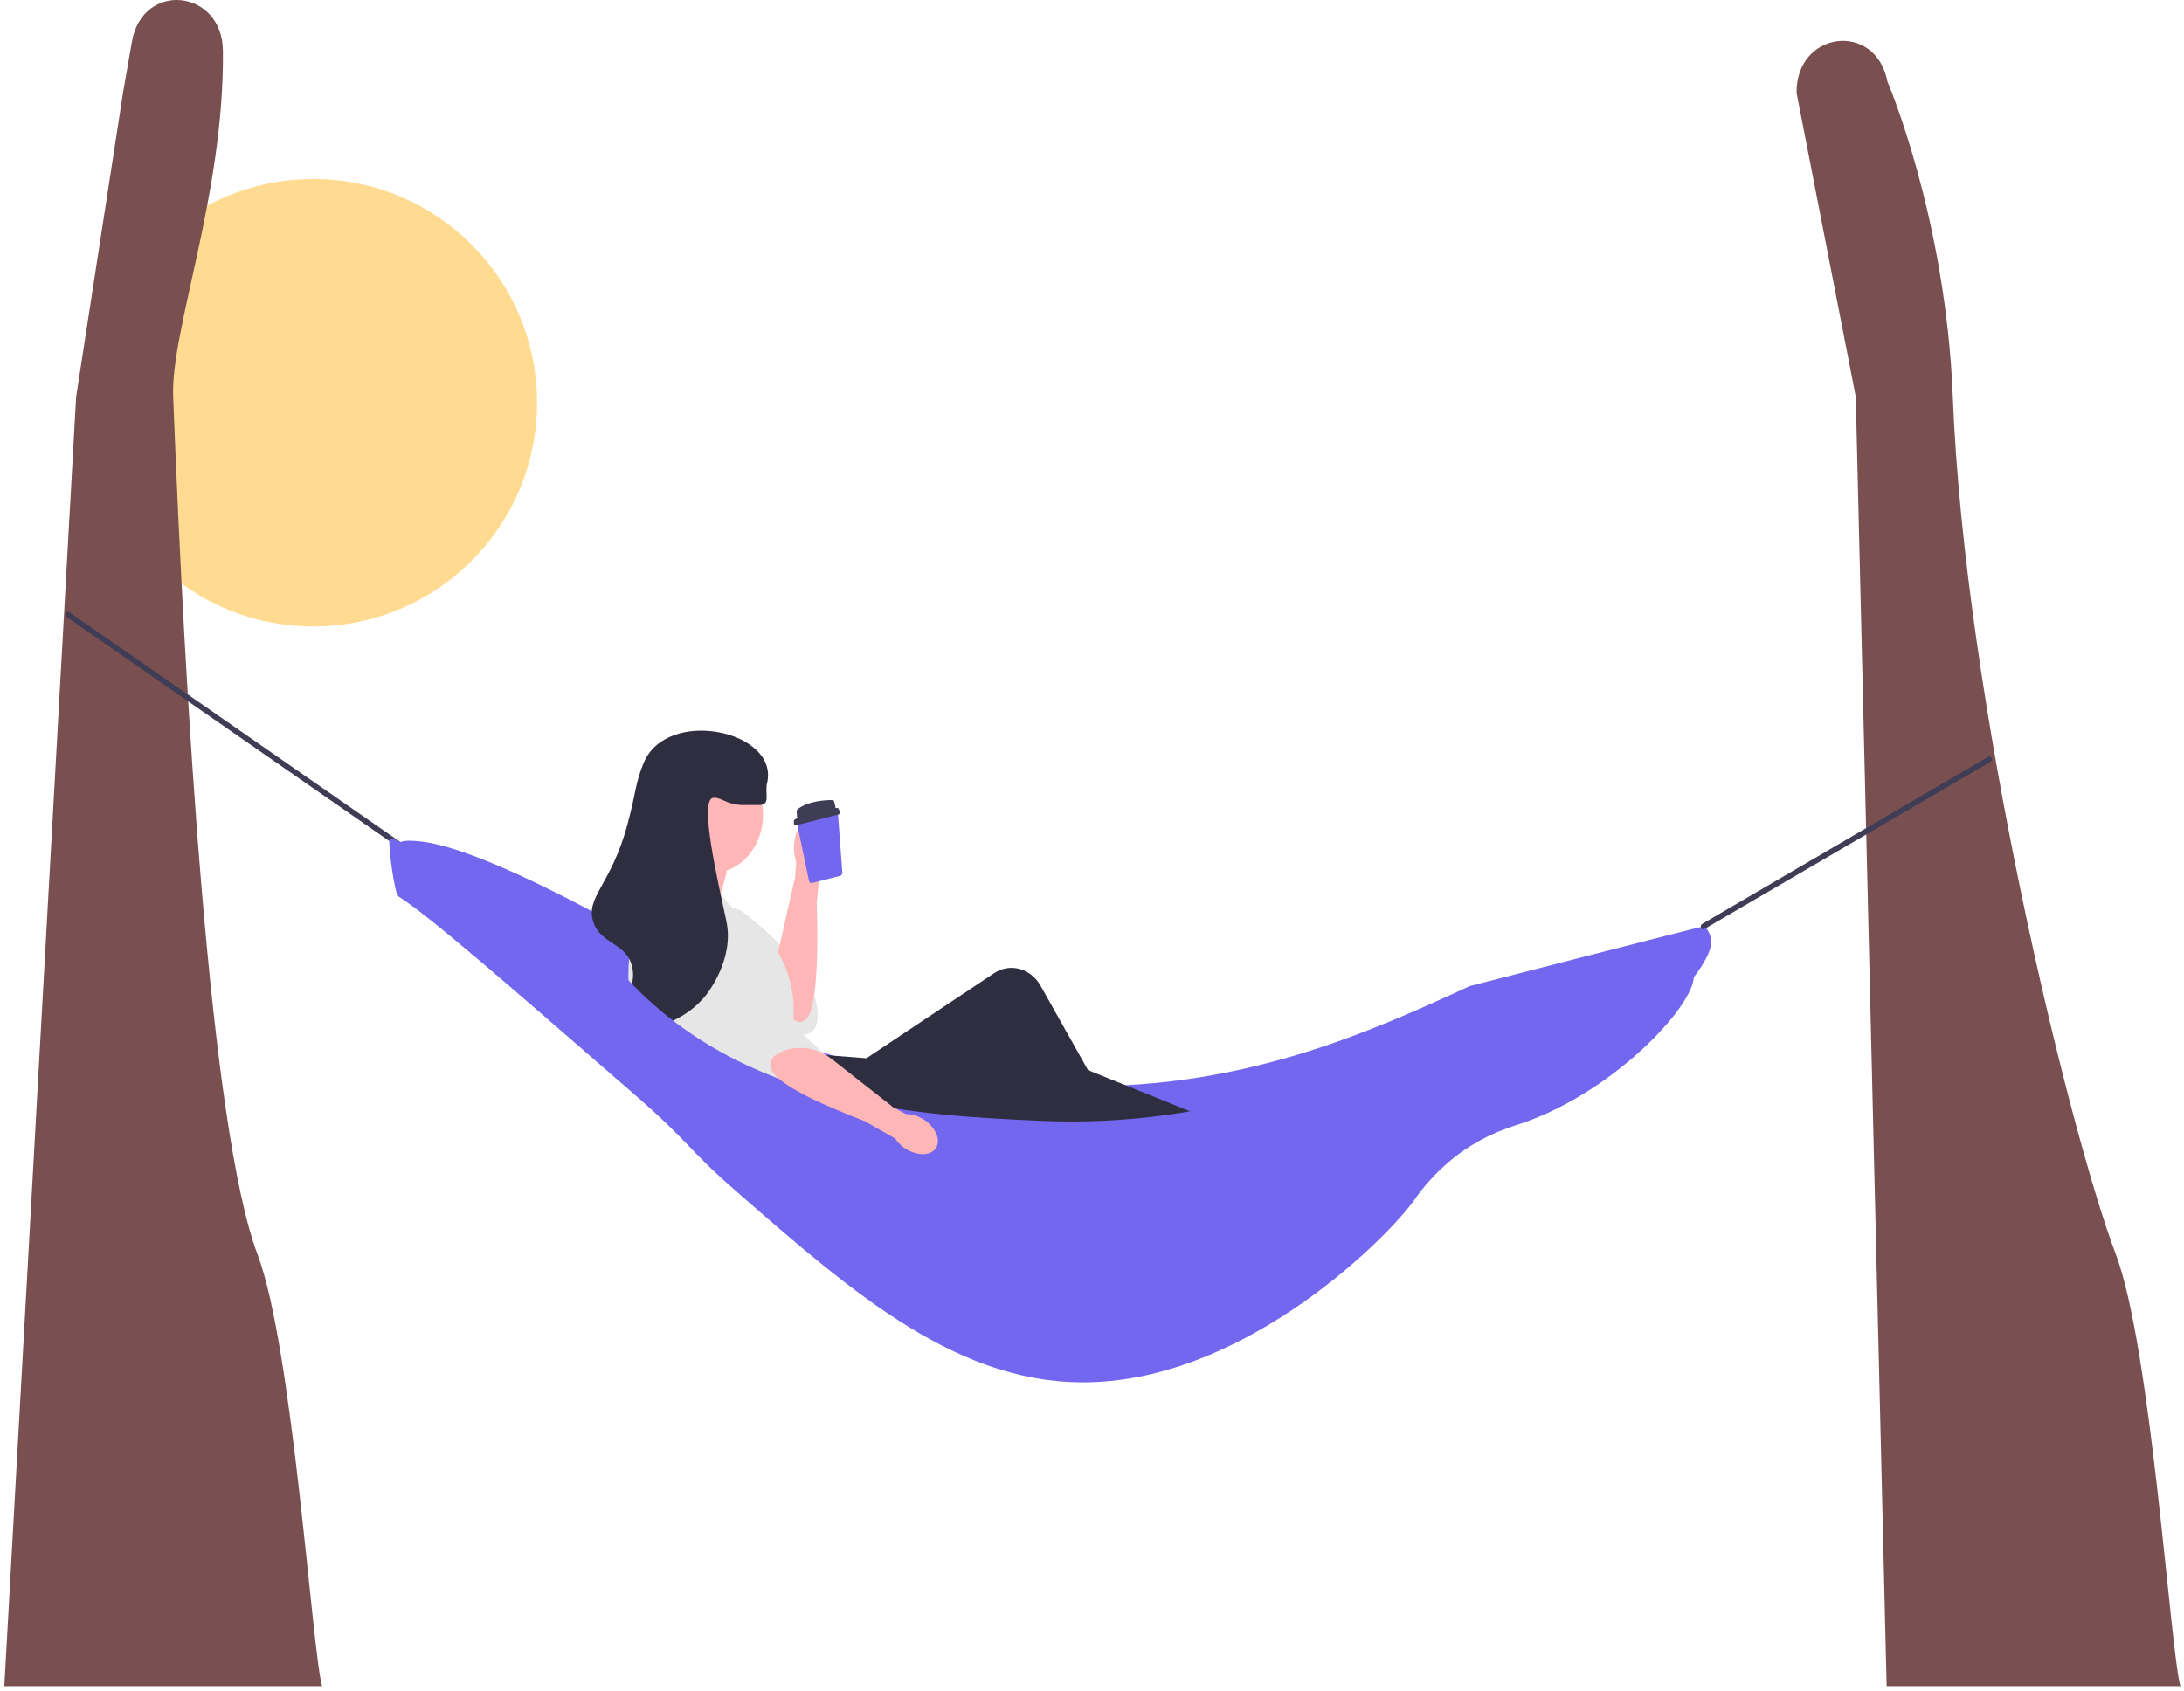 <svg width="244" height="189" viewBox="0 0 244 189" fill="none" xmlns="http://www.w3.org/2000/svg">
<path d="M35 70C48.807 70 60 58.807 60 45C60 31.193 48.807 20 35 20C21.193 20 10 31.193 10 45C10 58.807 21.193 70 35 70Z" fill="#FFDB91"/>
<path d="M35.984 188.413H0.483L8.506 44.331L13.742 10.374L14.74 4.645C15.921 -2.139 24.836 -1.233 24.906 5.678C25.07 21.745 19.053 36.866 19.346 44.331C20.671 78.127 23.439 126.049 28.774 140.174C32.736 150.669 34.855 184.465 35.984 188.413Z" fill="#7A4F4F"/>
<path d="M243.599 188.413H210.778L207.329 44.331L200.716 10.38C200.64 3.453 209.563 2.331 210.863 9.104C210.863 9.104 217.378 24.214 218.169 44.331C219.493 78.127 231.054 126.049 236.389 140.174C240.351 150.669 242.47 184.465 243.599 188.413Z" fill="#7A4F4F"/>
<path d="M46.785 93.998C54.21 94.666 71.46 104.789 71.46 104.789C84.865 119.806 104.887 120.697 118.259 121.291C138.14 122.176 153.191 115.251 164.206 110.184C164.206 110.184 189.957 103.548 190.3 103.519C190.71 103.485 191.099 104.617 191.151 104.789C192.001 107.6 182.657 118.014 171.864 121.609C170.394 122.098 167.058 123.074 163.639 126.052C161.516 127.901 160.269 129.731 159.952 130.177C157.056 134.256 141.666 149.792 124.215 150.489C109.29 151.084 97.359 140.647 83.94 128.908C78.617 124.252 79.256 123.908 72.595 118.118C57.488 104.986 49.935 98.419 46.501 96.22C46.025 95.915 44.358 94.873 44.516 94.316C44.659 93.807 46.252 93.95 46.785 93.998Z" fill="#7367F0"/>
<path d="M44.515 94.633C44.464 94.633 44.412 94.618 44.366 94.585L7.436 68.936C7.303 68.844 7.262 68.648 7.345 68.499C7.428 68.35 7.603 68.304 7.736 68.397L44.665 94.046C44.798 94.138 44.839 94.334 44.757 94.483C44.703 94.58 44.61 94.633 44.515 94.633Z" fill="#3F3D56"/>
<path d="M190.3 103.836C190.198 103.836 190.099 103.775 190.048 103.666C189.976 103.511 190.03 103.319 190.169 103.238L222.117 84.568C222.256 84.487 222.427 84.547 222.499 84.702C222.572 84.858 222.518 85.049 222.379 85.13L190.431 103.801C190.389 103.825 190.344 103.836 190.3 103.836Z" fill="#3F3D56"/>
<path d="M76.026 99.831C76.026 99.831 74.215 103.014 75.704 104.889C77.193 106.763 86.197 114.23 86.197 114.23C86.197 114.23 91.868 118.122 91.313 112.763C90.757 107.403 82.672 101.668 82.672 101.668L76.026 99.831Z" fill="#E6E6E6"/>
<path d="M90.743 91.407C89.775 91.302 88.871 92.598 88.724 94.301C88.657 94.981 88.736 95.668 88.955 96.306L88.81 98.239L88.781 98.242L86.764 107.117C86.295 109.18 86.678 111.391 87.865 113.055C88.572 114.044 89.403 114.648 90.16 113.756C91.416 112.275 91.377 105.038 91.244 100.9L91.66 96.599C91.985 96.019 92.18 95.361 92.231 94.679C92.378 92.976 91.712 91.511 90.743 91.407Z" fill="#FFB6B6"/>
<path d="M93.626 91.023L93.616 90.889C93.608 90.783 93.565 90.687 93.499 90.622C93.433 90.557 93.348 90.533 93.265 90.55L89.275 91.529C89.193 91.55 89.124 91.612 89.079 91.701C89.036 91.793 89.023 91.903 89.044 92.005L89.081 92.183L89.347 93.461L90.371 98.392C90.408 98.57 90.538 98.686 90.676 98.673C90.689 98.673 90.7 98.673 90.713 98.669L93.868 97.868C93.9 97.861 93.929 97.847 93.955 97.827C94.056 97.755 94.117 97.611 94.106 97.457L93.626 91.023Z" fill="#7367F0"/>
<path d="M93.549 90.279C93.492 90.281 93.416 90.284 93.324 90.289C93.343 90.227 93.346 90.157 93.328 90.088L93.208 89.61C93.176 89.486 93.087 89.401 92.986 89.401C92.384 89.397 90.32 89.457 89.112 90.421C89.036 90.481 88.995 90.593 89.004 90.707L89.044 91.231C89.049 91.296 89.069 91.354 89.1 91.399C88.997 91.454 88.895 91.511 88.793 91.571C88.73 91.608 88.69 91.692 88.691 91.782L88.693 92.007C88.695 92.151 88.797 92.257 88.906 92.23L93.672 91.014C93.78 90.986 93.843 90.839 93.803 90.706L93.719 90.426C93.692 90.335 93.624 90.277 93.549 90.279Z" fill="#3F3D56"/>
<path d="M81.216 97.363L79.992 101.814L74.79 100.444L74.484 93.253L81.216 97.363Z" fill="#FFB6B6"/>
<path d="M73.872 99.417L80.604 100.102L83.302 103.05L87.031 106.608C87.031 106.608 89.173 110.033 88.561 114.484L92.234 117.909L83.053 128.44L71.423 117.566C71.423 117.566 67.445 104.211 73.872 99.417Z" fill="#E6E6E6"/>
<path d="M89.785 118.251L92.458 117.909L96.795 118.251L111.046 108.756C112.838 107.561 115.154 108.185 116.264 110.162L127.734 130.579L124.061 133.318L112.738 120.306L98.617 133.318C98.617 133.318 84.277 141.712 83.053 128.44L89.785 118.251Z" fill="#2F2E41"/>
<path d="M98.66 130.236L121.613 127.839L143.342 134.003L144.566 128.866L114.88 116.881L104.169 119.963L98.66 130.236Z" fill="#2F2E41"/>
<path d="M72.92 102.202C72.92 102.202 70.814 105.149 72.115 107.191C73.415 109.234 81.649 117.741 81.649 117.741C81.649 117.741 86.914 122.292 86.877 116.897C86.839 111.502 79.351 104.828 79.351 104.828L72.92 102.202Z" fill="#E6E6E6"/>
<path d="M79.432 97.578C82.641 97.578 85.242 94.667 85.242 91.076C85.242 87.485 82.641 84.574 79.432 84.574C76.223 84.574 73.621 87.485 73.621 91.076C73.621 94.667 76.223 97.578 79.432 97.578Z" fill="#FFB6B6"/>
<path d="M84.788 89.958C83.298 89.954 83.214 89.966 82.973 89.958C81.124 89.904 80.641 89.09 79.704 89.146C78.032 89.245 80.239 98.625 81.157 102.962C82.057 107.215 79.015 111.026 78.796 111.292C75.709 115.049 70.285 115.736 69.354 114.136C68.601 112.841 71.271 110.872 70.625 108.041C69.995 105.274 67.082 105.568 66.267 102.962C65.415 100.232 68.28 98.855 70.081 92.193C71.115 88.368 70.932 87.655 71.896 85.285C74.475 78.952 87.115 81.648 85.696 87.52C85.422 88.656 86.152 89.962 84.788 89.958Z" fill="#2F2E41"/>
<path d="M44.941 94.157C52.366 94.825 69.486 108.738 69.486 108.738C82.891 123.756 102.912 124.646 116.284 125.241C136.166 126.125 151.216 119.201 162.232 114.133C162.232 114.133 185.054 118.286 187.758 108.421C187.784 108.327 187.982 107.497 188.325 107.469C188.736 107.435 189.124 108.567 189.176 108.738C190.026 111.549 180.682 121.964 169.89 125.558C168.419 126.048 165.084 127.023 161.664 130.001C159.542 131.85 158.294 133.68 157.977 134.127C155.081 138.205 139.692 153.741 122.24 154.438C107.315 155.034 95.384 144.597 81.965 132.858C76.643 128.201 77.281 127.858 70.62 122.067C55.514 108.935 47.96 102.369 44.526 100.169C44.05 99.865 43.366 94.397 43.523 93.84C43.666 93.331 44.408 94.109 44.941 94.157Z" fill="#7367F0"/>
<path d="M104.669 128.099C105.1 127.123 104.339 125.718 102.967 124.959C102.423 124.648 101.821 124.487 101.21 124.49L99.647 123.652L99.654 123.62L92.956 118.36C91.398 117.137 89.415 116.752 87.604 117.404C86.526 117.791 85.726 118.447 86.203 119.556C86.995 121.395 93.055 123.923 96.56 125.253L100.006 127.216C100.375 127.761 100.855 128.199 101.407 128.494C102.777 129.252 104.238 129.075 104.669 128.099Z" fill="#FFB6B6"/>
</svg>
